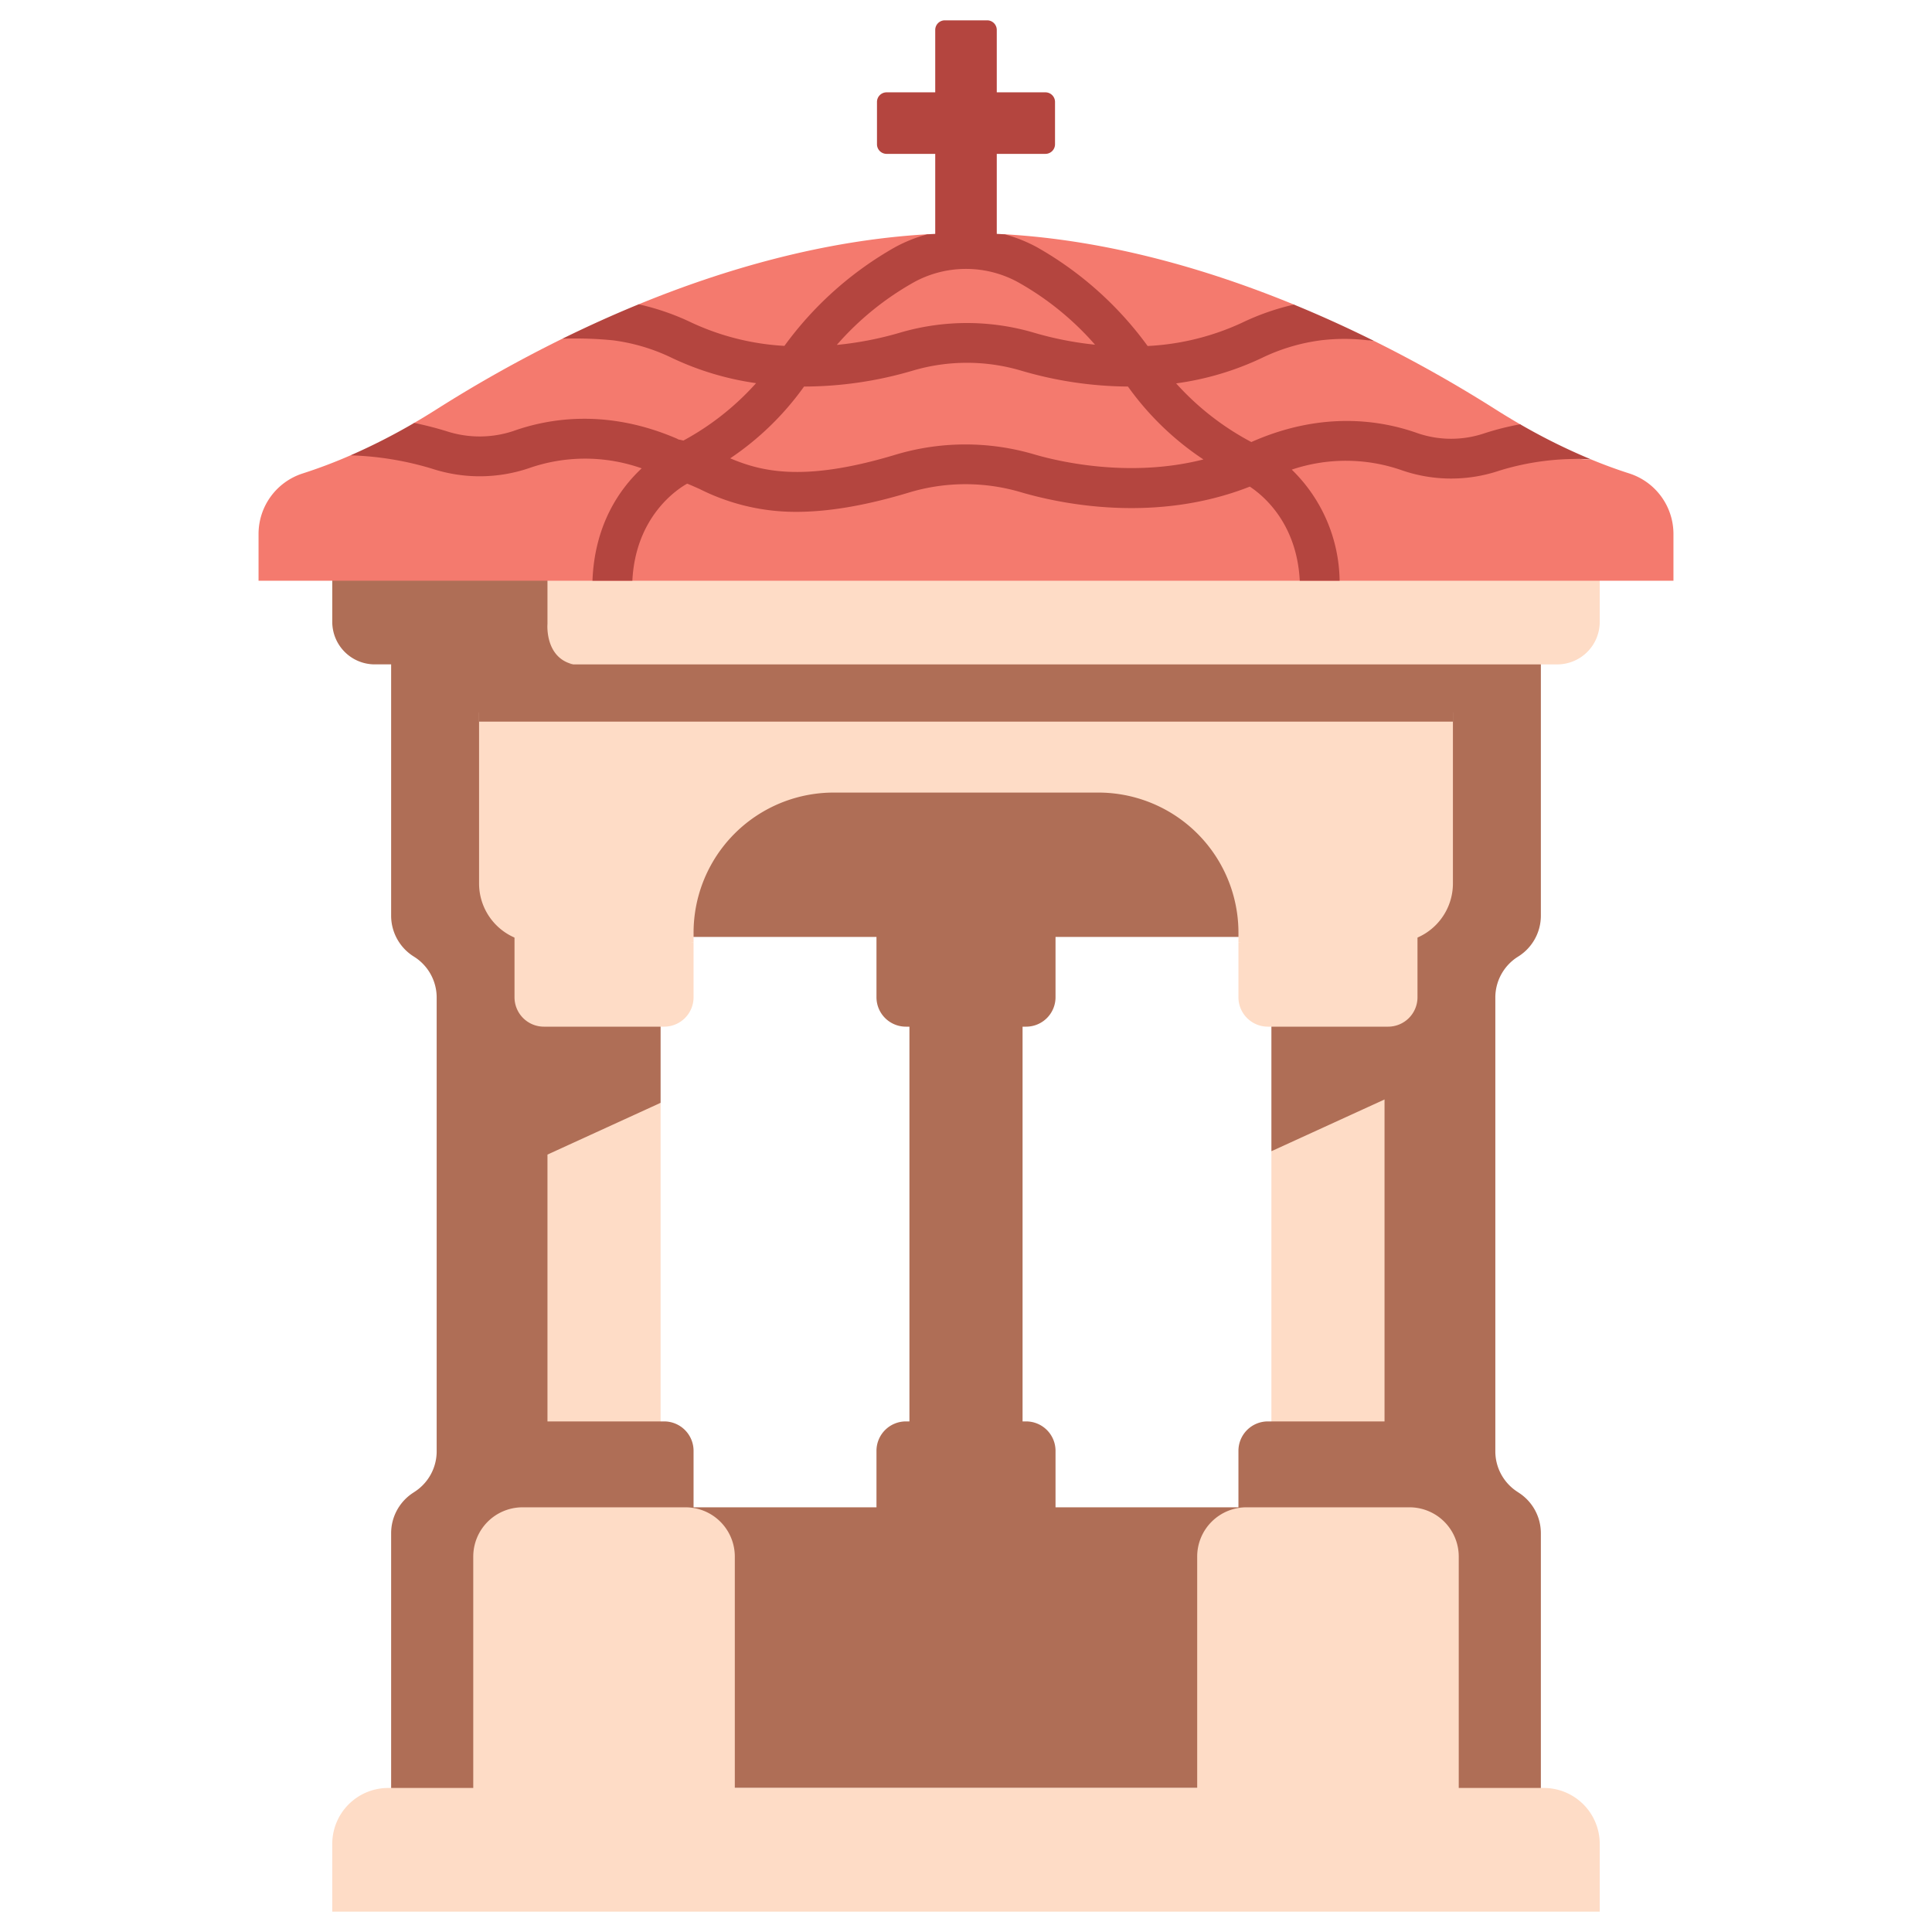 <svg id="icon" height="512" viewBox="0 0 340 340" width="512" xmlns="http://www.w3.org/2000/svg"><g fill="#af6e56"><path d="m160.045 174.463h19.91v82.651h-19.91z" transform="matrix(-1 0 0 -1 340 431.576)"/><path d="m154.245 161h31.51v14.5a5.176 5.176 0 0 1 -5.177 5.176h-21.156a5.176 5.176 0 0 1 -5.177-5.176z"/><path d="m154.245 266.544 31.51-.018v-11.205a5.176 5.176 0 0 0 -5.177-5.176h-21.156a5.176 5.176 0 0 0 -5.177 5.176z"/><path d="m103.826 123.064h132.348v41.82h-132.348z"/><path d="m115.268 265.263h109.465v49.39h-109.465z"/><path d="m68.833 111.626v49.522a8.477 8.477 0 0 0 4.007 7.2 8.482 8.482 0 0 1 4.007 7.2v79.859a8.479 8.479 0 0 1 -3.813 7.079l-.389.257a8.482 8.482 0 0 0 -3.812 7.079v50.258h28.906v-208.454z"/></g><path d="m116.255 256.889h-19.91v-53.7c4.457-4.451 12.116-6.822 19.91-9.107z" fill="#fedcc6"/><path d="m116.255 194.079v-19.616h-19.91v28.723z" fill="#af6e56"/><path d="m122.055 165.864-31.51-4.864v14.5a5.176 5.176 0 0 0 5.177 5.176h21.156a5.176 5.176 0 0 0 5.177-5.176z" fill="#fedcc6"/><path d="m122.055 266.544-31.51 3.271v-14.494a5.176 5.176 0 0 1 5.177-5.176h21.156a5.176 5.176 0 0 1 5.177 5.176z" fill="#af6e56"/><path d="m91.956 265.263h28.689a8.67 8.67 0 0 1 8.67 8.67v46.147a0 0 0 0 1 0 0h-46.029a0 0 0 0 1 0 0v-46.148a8.67 8.67 0 0 1 8.67-8.669z" fill="#fedcc6"/><path d="m271.167 111.626v49.522a8.477 8.477 0 0 1 -4.007 7.2 8.482 8.482 0 0 0 -4.007 7.2v79.859a8.479 8.479 0 0 0 3.813 7.079l.389.257a8.482 8.482 0 0 1 3.812 7.079v50.258h-28.906v-208.454z" fill="#af6e56"/><path d="m223.745 257.113h19.91v-63.624c-5.91-1.232-12.755 3.028-19.91 9.107z" fill="#fedcc6"/><path d="m243.655 193.489v-19.026h-19.91v28.133z" fill="#af6e56"/><path d="m217.945 165.864 31.51-4.86v14.496a5.176 5.176 0 0 1 -5.177 5.176h-21.156a5.176 5.176 0 0 1 -5.177-5.176z" fill="#fedcc6"/><path d="m217.945 266.544 31.51 3.271v-14.494a5.176 5.176 0 0 0 -5.177-5.176h-21.156a5.176 5.176 0 0 0 -5.177 5.176z" fill="#af6e56"/><path d="m84.308 125.361v30.112a10.391 10.391 0 0 0 10.392 10.391h27.357v-1.727a24.656 24.656 0 0 1 24.656-24.657h46.578a24.656 24.656 0 0 1 24.656 24.657v1.727h27.353a10.391 10.391 0 0 0 10.39-10.391v-30.112a846.357 846.357 0 0 0 -171.382 0z" fill="#fedcc6"/><path d="m210.686 265.263h46.028a0 0 0 0 1 0 0v46.147a8.67 8.67 0 0 1 -8.67 8.67h-28.689a8.67 8.67 0 0 1 -8.67-8.67v-46.147a0 0 0 0 1 .001 0z" fill="#fedcc6" transform="matrix(-1 0 0 -1 467.4 585.342)"/><path d="m58.474 324.493v11.93h223.052v-11.93a9.839 9.839 0 0 0 -9.84-9.84h-203.372a9.839 9.839 0 0 0 -9.84 9.84z" fill="#fedcc6"/><path d="m84.308 109.804h171.384v17.189h-171.384z" fill="#af6e56"/><path d="m183.973 16.25h-8.558v-10.98a1.693 1.693 0 0 0 -1.693-1.693h-7.444a1.693 1.693 0 0 0 -1.693 1.693v10.98h-8.558a1.692 1.692 0 0 0 -1.693 1.692v7.445a1.692 1.692 0 0 0 1.693 1.692h8.558v19.687h10.83v-19.687h8.558a1.692 1.692 0 0 0 1.693-1.692v-7.445a1.692 1.692 0 0 0 -1.693-1.692z" fill="#b4453f"/><path d="m100.874 116.923h173.172a7.48 7.48 0 0 0 7.48-7.481v-14.289h-188.744c-3.502 11.718-3.016 20.565 8.092 21.77z" fill="#fedcc6"/><path d="m96.345 109.8v-12.251l-3.563-2.4h-34.308v14.289a7.48 7.48 0 0 0 7.48 7.481h34.92c-5.043-1.166-4.529-7.119-4.529-7.119z" fill="#af6e56"/><path d="m286.683 83.306c-1.939-.621-4.195-1.427-6.714-2.47-5.574.16-9.253-2.623-12.443-6.165q-2.112-1.218-4.33-2.622a235.677 235.677 0 0 0 -21.287-12 30.87 30.87 0 0 1 -14.195-6.449c-15.1-6.2-32.657-11.321-50.923-12.371a30.258 30.258 0 0 1 -13.584 0c-18.222 1.048-35.742 6.145-50.814 12.327-2.641 2.916-7.629 4.681-13.419 6.052a235.671 235.671 0 0 0 -22.174 12.441q-2 1.267-3.913 2.381c-1.941 3.113-5.838 4.908-11.212 5.707a88.658 88.658 0 0 1 -8.362 3.169 11.186 11.186 0 0 0 -7.813 10.639v8.255h249v-8.255a11.186 11.186 0 0 0 -7.817-10.639z" fill="#f47a6e"/><path d="m227.33 82.647a29.842 29.842 0 0 1 19.355.109 26.559 26.559 0 0 0 17.117.09 46.215 46.215 0 0 1 16.168-2.012 106.258 106.258 0 0 1 -12.442-6.166 47.994 47.994 0 0 0 -6.306 1.588 18.247 18.247 0 0 1 -11.755-.022c-6.563-2.341-16.913-3.913-29.251 1.557a47.948 47.948 0 0 1 -13.236-10.321 51.322 51.322 0 0 0 15.045-4.458 33.83 33.83 0 0 1 10.068-3.075c.045-.006.1-.015.148-.023a34.924 34.924 0 0 1 9.666.134c-4.415-2.2-9.167-4.38-14.194-6.445a42.991 42.991 0 0 0 -9.1 3.175 44.654 44.654 0 0 1 -16.648 4.113 61.525 61.525 0 0 0 -19.506-17.4 26.286 26.286 0 0 0 -5.67-2.259c-2.255-.13-4.519-.2-6.791-.2s-4.538.073-6.793.2a26.271 26.271 0 0 0 -5.668 2.259 61.494 61.494 0 0 0 -19.491 17.378 44.51 44.51 0 0 1 -16.342-4.094 42.938 42.938 0 0 0 -9.312-3.22c-4.733 1.942-9.223 3.989-13.419 6.052a66.261 66.261 0 0 1 8.953.29 33.689 33.689 0 0 1 10.374 3.115 51.242 51.242 0 0 0 14.759 4.417 47.548 47.548 0 0 1 -12.785 10.1c-.3-.063-.583-.138-.888-.189-.092-.049-.174-.107-.272-.15-12.182-5.245-22.376-3.621-28.783-1.334a18.816 18.816 0 0 1 -11.837 0c-1.932-.588-3.8-1.056-5.6-1.43a107.986 107.986 0 0 1 -11.212 5.707 54.983 54.983 0 0 1 14.4 2.365 27.024 27.024 0 0 0 17.033-.117 29.949 29.949 0 0 1 19.812.039c-3.79 3.534-8.289 9.8-8.662 19.782h7.02c.568-11.4 8-16.172 9.649-17.09.7.283 1.417.6 2.189.945a37.512 37.512 0 0 0 17 4.02c5.189 0 11.678-.92 20.057-3.463a34.407 34.407 0 0 1 19.488.01c6.7 1.97 23.51 5.61 40.279-.987 2.5 1.653 8.283 6.546 8.79 16.565h7.014a27.765 27.765 0 0 0 -8.421-19.555zm-66.455-33a19.074 19.074 0 0 1 18.25 0 51.165 51.165 0 0 1 13.58 11.014 59.646 59.646 0 0 1 -10.684-2.093 41.741 41.741 0 0 0 -23.721 0 59.808 59.808 0 0 1 -11.036 2.132 51.2 51.2 0 0 1 13.611-11.051zm21.125 30.314a42.837 42.837 0 0 0 -24.242.009c-16.319 4.955-23.776 2.993-29.254.689a50.726 50.726 0 0 0 12.996-12.633 67.95 67.95 0 0 0 19.1-2.792 33.633 33.633 0 0 1 19.129 0 68 68 0 0 0 18.771 2.792 50.785 50.785 0 0 0 13.28 12.828c-13.148 3.346-25.731.297-29.78-.893z" fill="#b4453f"/></svg>